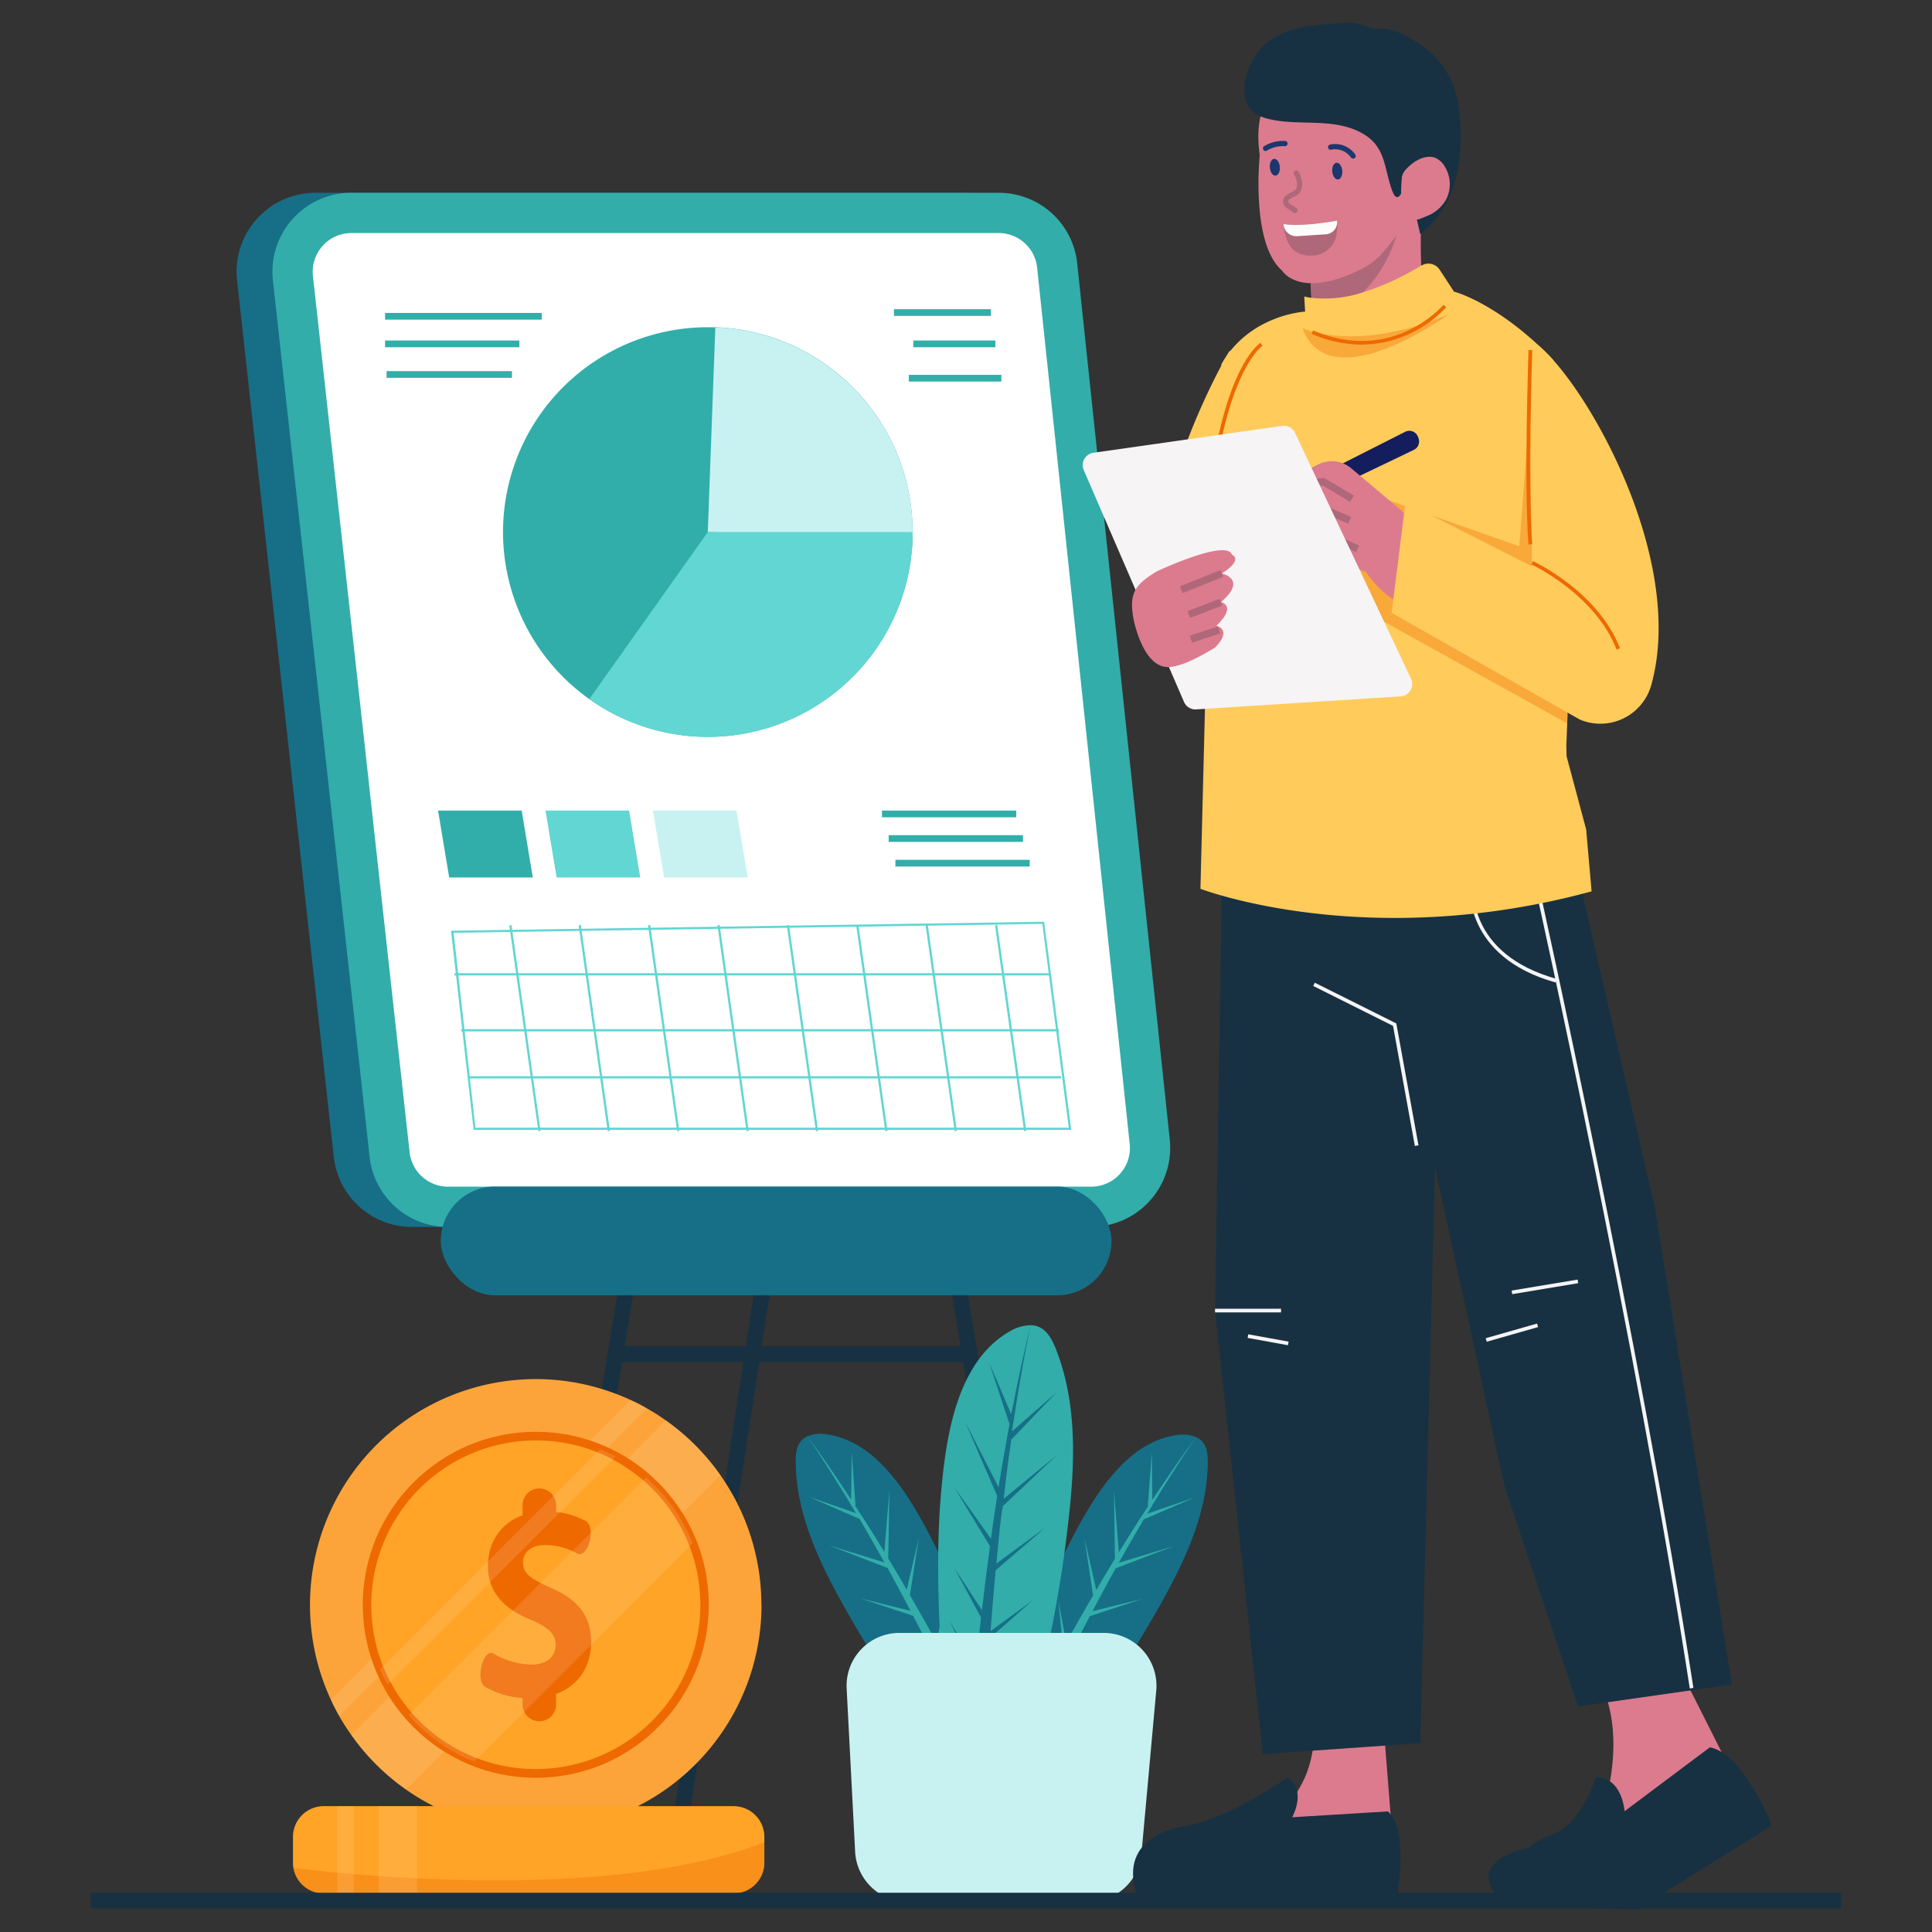 <svg xmlns="http://www.w3.org/2000/svg" id="businessman-doing-financial-analysis-overview" viewBox="0 0 512 512">
  <rect x="0" y="0" width="512" height="512" fill="#333333" stroke="none"/>
  <path fill="#166f87" d="M109.25,325.16a20.9,20.9,0,0,1-20.8-18.63L62.83,74.3A20.91,20.91,0,0,1,83.62,51.09H255.17A20.87,20.87,0,0,1,276,69.81L300.51,302a20.92,20.92,0,0,1-20.8,23.12Z"></path>
  <path fill="#32adaa" d="M118.74,325.16a20.9,20.9,0,0,1-20.8-18.63L72.32,74.3a20.91,20.91,0,0,1,20.8-23.21H264.67a20.87,20.87,0,0,1,20.8,18.72L310,302a20.92,20.92,0,0,1-20.8,23.12Z"></path>
  <path fill="#fff" d="M93.12,61.76H264.67a10.24,10.24,0,0,1,10.18,9.17l24.53,232.23a10.24,10.24,0,0,1-10.18,11.32H118.74a10.25,10.25,0,0,1-10.19-9.12L82.93,73.13A10.25,10.25,0,0,1,93.12,61.76Z"></path>
  <path fill="#31aeaa" d="M241.85,141c0,.47,0,.94,0,1.41a54.28,54.28,0,1,1-54.26-55.69c.67,0,1.34,0,2,0A54.28,54.28,0,0,1,241.85,141Z"></path>
  <path fill="#c8f2f1" d="M241.85,141c0,.47,0,.94,0,1.41L187.57,141l2-54.24A54.28,54.28,0,0,1,241.85,141Z"></path>
  <path fill="#61d6d3" d="M241.85,141c0,.47,0,.94,0,1.41a54.29,54.29,0,0,1-85.68,42.86L187.57,141Z"></path>
  <polygon fill="#31aeaa" points="141.2 232.54 119.04 232.54 116.09 214.81 138.25 214.81 141.2 232.54"></polygon>
  <polygon fill="#61d6d3" points="169.67 232.54 147.51 232.54 144.56 214.81 166.72 214.81 169.67 232.54"></polygon>
  <polygon fill="#c8f2f1" points="198.14 232.54 175.99 232.54 173.03 214.81 195.19 214.81 198.14 232.54"></polygon>
  <rect width="41.52" height="1.78" x="102.05" y="82.93" fill="#31aeaa"></rect>
  <rect width="35.59" height="1.78" x="102.05" y="90.24" fill="#31aeaa"></rect>
  <rect width="35.59" height="1.78" x="233.73" y="214.81" fill="#31aeaa"></rect>
  <rect width="35.59" height="1.78" x="235.51" y="221.33" fill="#31aeaa"></rect>
  <rect width="35.59" height="1.78" x="237.29" y="227.86" fill="#31aeaa"></rect>
  <rect width="33.22" height="1.78" x="102.45" y="98.35" fill="#31aeaa"></rect>
  <rect width="25.7" height="1.78" x="236.9" y="81.94" fill="#31aeaa"></rect>
  <rect width="21.75" height="1.78" x="242.04" y="90.24" fill="#31aeaa"></rect>
  <rect width="24.52" height="1.78" x="240.85" y="99.34" fill="#31aeaa"></rect>
  <path fill="#61d6d3" d="M283.9,299.43H125.51l-6-52.78,157.19-2.38ZM126,298.84H283.22l-7-54-156,2.36Z"></path>
  <rect width="157.78" height=".59" x="120.44" y="257.91" fill="#61d6d3"></rect>
  <rect width="158.38" height=".59" x="122.22" y="272.74" fill="#61d6d3"></rect>
  <rect width="157.19" height=".59" x="124" y="285.2" fill="#61d6d3"></rect>
  <rect width=".59" height="55.11" x="138.83" y="244.89" fill="#61d6d3" transform="rotate(-8.04 139.214 272.538)"></rect>
  <rect width=".59" height="55.11" x="157.21" y="244.89" fill="#61d6d3" transform="rotate(-8.04 157.589 272.543)"></rect>
  <rect width=".59" height="55.11" x="175.6" y="244.89" fill="#61d6d3" transform="rotate(-8.04 175.964 272.547)"></rect>
  <rect width=".59" height="55.11" x="193.99" y="244.89" fill="#61d6d3" transform="rotate(-8.04 194.338 272.551)"></rect>
  <rect width=".59" height="55.11" x="212.38" y="244.89" fill="#61d6d3" transform="rotate(-8.04 212.784 272.56)"></rect>
  <rect width=".59" height="55.11" x="230.77" y="244.89" fill="#61d6d3" transform="rotate(-8.04 231.159 272.565)"></rect>
  <rect width=".59" height="55.11" x="249.16" y="244.89" fill="#61d6d3" transform="rotate(-8.04 249.533 272.57)"></rect>
  <rect width=".59" height="55.11" x="267.55" y="244.89" fill="#61d6d3" transform="rotate(-8.04 267.913 272.503)"></rect>
  <rect width="178.7" height="4.15" x="101.28" y="413.88" fill="#173142" transform="rotate(-81.25 190.643 415.963)"></rect>
  <rect width="4.15" height="177.08" x="264.58" y="328.87" fill="#173142" transform="rotate(-9.37 266.58 417.34)"></rect>
  <rect width="178.96" height="4.15" x="64.28" y="413.88" fill="#173142" transform="rotate(-80.73 153.788 415.967)"></rect>
  <rect width="95.49" height="4.15" x="161.53" y="356.8" fill="#173142"></rect>
  <rect width="177.75" height="28.82" x="116.81" y="314.45" fill="#166f87" rx="14.41" ry="14.41"></rect>
  <path fill="#fca43a" d="M201.81,425.29A59.83,59.83,0,0,1,93.1,459.79a56.11,56.11,0,0,1-3.19-5c-.81-1.42-1.56-2.87-2.23-4.35A59.84,59.84,0,0,1,167.1,371q2.24,1,4.35,2.24,2.6,1.47,5,3.18a59.88,59.88,0,0,1,25.33,48.89Z"></path>
  <g opacity=".15">
    <path fill="#ffe7ca" d="M171.45,373.22,89.91,454.76c-.81-1.42-1.56-2.87-2.23-4.35L167.1,371Q169.34,372,171.45,373.22Z"></path>
  </g>
  <g opacity=".15">
    <path fill="#ffe7ca" d="M190.91,390.86l-83.36,83.36A60,60,0,0,1,93.1,459.79l83.38-83.39A60.05,60.05,0,0,1,190.91,390.86Z"></path>
  </g>
  <circle cx="141.99" cy="425.29" r="45.85" fill="#ee6900"></circle>
  <path fill="#ffa426" d="M185.62,425.29a43.65,43.65,0,0,1-82,20.73,44.23,44.23,0,0,1-1.93-4,43.66,43.66,0,0,1,57-57,39.38,39.38,0,0,1,4,1.93,43.55,43.55,0,0,1,22.91,38.39Z"></path>
  <path fill="#ee6900" d="M156.65,435.15c0-6.76-3.38-11.18-10.54-14.31-5.24-2.35-7.52-3.7-7.52-6.76,0-2.49,1.92-4.63,5.89-4.63a16.94,16.94,0,0,1,8.49,2.28c3.09,1.28,5.13-7.47,2.05-8.75a20.64,20.64,0,0,0-7.65-2.28v-1.8a4.44,4.44,0,0,0-4.44-4.45h0a4.44,4.44,0,0,0-4.44,4.45v2.67c-5.82,2.09-9.18,7.21-9.18,13.44,0,7,4.4,11.39,11.14,14.16,4.88,2.06,6.8,3.77,6.8,6.76s-2.22,5.2-6.44,5.2a20.66,20.66,0,0,1-10.17-3c-2.89-1.07-4.76,7.9-1.87,9a22.39,22.39,0,0,0,9.72,2.85v1.73a4.44,4.44,0,0,0,4.44,4.44h0a4.44,4.44,0,0,0,4.44-4.44v-2.8C153.65,446.62,156.65,441.23,156.65,435.15Z"></path>
  <g opacity=".15">
    <path fill="#ffe7ca" d="M183.55,409l-57.82,57.83a44.84,44.84,0,0,1-17.46-12.35l62.93-62.94A44.78,44.78,0,0,1,183.55,409Z"></path>
  </g>
  <g opacity=".15">
    <path fill="#ffe7ca" d="M163.18,386l-60.46,60.45a42.3,42.3,0,0,1-2-4.13L159,384.06A43.61,43.61,0,0,1,163.18,386Z"></path>
  </g>
  <path fill="#ffa426" d="M202.56,486.8v6.82a8.15,8.15,0,0,1-8.15,8.15H85.79a8.13,8.13,0,0,1-8.15-8.15V486.8a8.15,8.15,0,0,1,8.15-8.15H194.41A8.15,8.15,0,0,1,202.56,486.8Z"></path>
  <g opacity=".35">
    <path fill="#ee6900" d="M202.56,488.18v5.44a8.15,8.15,0,0,1-8.15,8.15H85.79a8.15,8.15,0,0,1-8-6.74C92.63,496.87,161.9,504.24,202.56,488.18Z"></path>
  </g>
  <g opacity=".15">
    <rect width="4.35" height="23.12" x="89.39" y="478.65" fill="#ffe7ca"></rect>
  </g>
  <g opacity=".15">
    <rect width="10.16" height="23.12" x="100.36" y="478.65" fill="#ffe7ca"></rect>
  </g>
  <path fill="#166f87" d="M320.07,387.6c-.11,13.27-5.91,25.77-12.39,37.33q-6.58,11.77-14.25,22.9c-1,1.49-2.06,3-3.15,4.42l-12.34,0-1.31.21c0-.07.07-.14.09-.21l-10.22,0c.66-2.25,1.43-4.47,2.19-6.68.17-.51.36-1,.54-1.52.07-.24.16-.48.24-.72A297.65,297.65,0,0,1,282,411.89c.86-1.79,1.75-3.55,2.67-5.3,5.68-10.71,14.15-24.63,27.43-26.31a9.17,9.17,0,0,1,4.82.55,4.49,4.49,0,0,1,1.78,1.31C319.92,383.63,320.09,385.69,320.07,387.6Z"></path>
  <polygon fill="#40937d" points="277.94 452.23 288.41 450.56 281.72 452.24 277.94 452.23"></polygon>
  <path fill="#32adaa" d="M303.12,402.64q-3.4,5.73-6.64,11.52l14.66-4.45-15.48,5.9-2.25,4.09c-1.32,2.41-2.6,4.85-3.89,7.27l13.21-3.24-13.92,4.57q-3.18,6-6.24,12.09l11.21-2.7-11.86,4c-1.76,3.5-3.48,7-5.2,10.53H273.4c.8-1.54,1.61-3.06,2.43-4.6l-.21-3-.66-9.85,1.2,7.93.5,3.36q2.5-4.68,5.08-9.32l-1.26-12.53,2.08,11.07q3.51-6.29,7.12-12.48l-2.29-15.15,3.14,13.71c.48-.84,1-1.67,1.46-2.52,1.14-1.93,2.32-3.86,3.48-5.78l-.26-18,1.29,16.33q3.06-5,6.19-9.85v0h.06c.52-.82,1-1.64,1.58-2.45h-.14l1.07-14.17.1,12.6c3.74-5.65,7.58-11.21,11.58-16.68-4,5.92-7.86,11.95-11.57,18.06v.23h-.12c-.4.66-.8,1.31-1.19,2l12.48-4.28Z"></path>
  <path fill="#166f87" d="M210.88,387.43c.06,13.26,5.82,25.78,12.27,37.36q6.54,11.79,14.17,22.95c1,1.49,2.05,3,3.13,4.43l12.35,0,1.31.22-.1-.22,10.23,0c-.66-2.26-1.42-4.47-2.18-6.69-.16-.51-.35-1-.53-1.52q-.11-.36-.24-.72a295.47,295.47,0,0,0-12.43-31.44q-1.29-2.68-2.66-5.31c-5.64-10.73-14.07-24.68-27.34-26.4a9.21,9.21,0,0,0-4.83.53,4.63,4.63,0,0,0-1.78,1.31C211,383.45,210.87,385.51,210.88,387.43Z"></path>
  <polygon fill="#40937d" points="252.8 452.19 242.33 450.48 249.02 452.19 252.8 452.19"></polygon>
  <path fill="#32adaa" d="M227.78,402.52q3.38,5.75,6.6,11.54l-14.65-4.5,15.47,5.95,2.23,4.1c1.31,2.41,2.59,4.85,3.87,7.28l-13.2-3.28,13.9,4.61q3.17,6,6.2,12.11L237,437.59l11.84,4.06q2.61,5.25,5.16,10.54h3.33c-.8-1.54-1.6-3.06-2.42-4.6l.22-3,.69-9.84-1.22,7.92-.52,3.36q-2.49-4.68-5.05-9.33l1.31-12.53-2.12,11.06q-3.48-6.28-7.08-12.5l2.34-15.14-3.18,13.7c-.48-.84-1-1.68-1.45-2.52-1.14-1.94-2.31-3.87-3.46-5.79l.31-18-1.34,16.32q-3-5-6.16-9.88v0h-.06c-.52-.82-1-1.64-1.57-2.46h.14l-1-14.16-.15,12.59Q220,388.89,214,380.66c4,5.93,7.83,12,11.51,18.11V399h.13l1.18,2-12.46-4.32Z"></path>
  <path fill="#32adaa" d="M283.05,403.85q-.46,4-1,8-1.67,11.87-4.14,23.58c-.53,2.43-1.07,4.87-1.71,7.28-.17.63-.34,1.28-.54,1.92a58.63,58.63,0,0,1-2.63,7.55l-22.73,0c-.28-2.65-.44-5.31-.59-8-1-16.66-1.76-33.41-.19-50,1.35-14.35,4.3-33.49,18.11-41.38a11,11,0,0,1,5.53-1.6,5.57,5.57,0,0,1,2.55.64c2,1.07,3.13,3.28,4,5.38C285.59,371.85,284.9,388.21,283.05,403.85Z"></path>
  <path fill="#166f87" d="M265,404.63c-.35,3.24-.65,6.49-.95,9.73l13-9.56-13.19,11.34q-.75,8.06-1.35,16.12l11.07-8.08L262.42,434c-.33,4.72-.64,9.46-.91,14.19l8-4.9,4.11-2.52L269.23,444l-7.81,5.8c0,.8-.09,1.59-.13,2.4h-3.68c.26-3,.54-5.94.83-8.91l-6.79-13.67,7,11.61c.41-4.18.86-8.37,1.33-12.54l-7.09-13.18,7.33,11.2c.66-5.65,1.36-11.31,2.13-16.94l-9.43-15.59,9.7,13.63c.16-1.14.29-2.28.46-3.43.38-2.65.78-5.28,1.18-7.94l-8.49-19.63,8.86,17.32c.73-4.55,1.5-9.1,2.33-13.62l-.05-.05.06,0c.2-1.14.41-2.27.61-3.41l-.15.07-5.28-16L268,374.84c1.52-7.91,3.2-15.78,5.1-23.61q-2.58,12.51-4.45,25.12l.09.22-.15.06c-.13.9-.26,1.79-.4,2.69L280,369l-12,12.52c-.76,5.21-1.43,10.44-2,15.66l14.07-11.56-14.3,13.52C265.42,401,265.21,402.78,265,404.63Z"></path>
  <path fill="#c8f2f1" d="M288.57,504h-48a14,14,0,0,1-13.95-13.25l-2.25-43.31a14,14,0,0,1,13.95-14.7h54.2A14,14,0,0,1,306.42,448l-3.93,43.31A14,14,0,0,1,288.57,504Z"></path>
  <path fill="#dc7b8e" d="M439.73,431.56l18.65,37L418,496.47s18.06-31.23,4.57-53.57Z"></path>
  <path fill="#173142" d="M468.56,484.44a1.46,1.46,0,0,0,.57-1.83v0c-1.85-4.22-8.54-18.22-16-19.55L430.53,480s-.62-9.05-7.57-9c0,0-3.47,10.52-9.4,14.09-2.35,1.42-5.71,2.13-8.45,4.52,0,0-19.84,4-5.34,15.43l34.1,1Z"></path>
  <path fill="#dc7b8e" d="M366.86,459.91,369,486.85l-44.29.93s22.61-4.33,23.54-27.87Z"></path>
  <path fill="#173142" d="M370,503.88s.09-.41.21-1.15c.7-4.09,2.62-18-2.37-22.69l-25.4,1.55s4-7.12-1.23-10.53c0,0-16.42,11.46-27.87,13,0,0-17.34,2.16-12.08,18Z"></path>
  <polygon fill="#173142" points="323.94 226.86 322 347.32 334.63 464.87 376.4 461.95 380.29 309.43 398.74 393.95 418.17 452.24 458.98 446.41 438.57 320.12 415.26 219.09 323.94 226.86"></polygon>
  <polygon fill="#f6f4f5" points="374.95 303.69 369.17 271.87 348.01 261.29 348.44 260.43 370.04 271.22 375.91 303.52 374.95 303.69"></polygon>
  <rect width="17.49" height=".97" x="322" y="346.83" fill="#f6f4f5"></rect>
  <rect width=".97" height="10.86" x="335.6" y="349.66" fill="#f6f4f5" transform="rotate(-79.7 336.05 355.086)"></rect>
  <rect width="17.73" height=".97" x="400.57" y="340.52" fill="#f6f4f5" transform="rotate(-9.44 409.602 341.109)"></rect>
  <rect width="14.14" height=".97" x="393.61" y="352.66" fill="#f6f4f5" transform="rotate(-15.92 400.749 353.198)"></rect>
  <path fill="#f6f4f5" d="M447.81,447.45c-14.4-93.13-40.53-210.57-40.8-211.74l.95-.21c.26,1.17,26.4,118.64,40.81,211.81Z"></path>
  <path fill="#f6f4f5" d="M412.21,260.36c-24.4-6.84-22.71-25.59-22.69-25.78l1,.1c-.07.74-1.59,18.14,22,24.74Z"></path>
  <path fill="#ffcb5b" d="M325.64,93.29c-4.22,7.36-34.68,63-8.78,93.47,0,0,37.43-60.88,9.86-93.56A.66.66,0,0,0,325.64,93.29Z"></path>
  <path fill="#dc7b8e" d="M379.75,87.28c-5.22-8.7-2.55-39.78-2.55-39.78L354.47,59.32l-7.67,4,1,21.35.5,10.52Z"></path>
  <path fill="#af6879" d="M347.8,84.67c18.07-3.84,22.48-23,22.48-23l-15.81-2.31-7.67,4Z"></path>
  <path fill="#dc7b8e" d="M341.75,21s-10.36,3.24-7.9,20.11c0,0-2.47,23.33,5.89,30.57,0,0,4.71,8,21.5-.62a17.12,17.12,0,0,0,5.09-4c2.67-3.07,7.1-8.63,9-13.78,2.86-7.62,5.76-19.38,5.76-19.38L376.53,20S345.2,8,341.75,21Z"></path>
  <path fill="#173142" d="M370.29,52.23c-.73.05-1.22-1.3-1.56-2.3-2-5.93-1.63-11.17-7.72-14.6-7.87-4.42-17.24-1.66-25.57-4-7.24-2.05-6.59-9.5-3.54-15.19,4.71-8.79,14.3-9.4,23.14-10a15.08,15.08,0,0,1,5.53.3A21.38,21.38,0,0,0,364,7.56c.85.12,1.72,0,2.58,0,3.14.13,7.85,2.84,10.44,4.64a23.32,23.32,0,0,1,8,10.16,22.15,22.15,0,0,1,1.36,4.87c1.09,6.64,2.79,25.11-10,34.82l-.85-3.69q-.57-7.23-1.12-14.46a3.92,3.92,0,0,0-2.72,2.5c-.59,1.35.32,3.72-.3,4.75C371,51.91,370.62,52.2,370.29,52.23Z"></path>
  <path fill="#dc7b8e" d="M377.92,57.34a10,10,0,0,0,5.28-4.4,8.9,8.9,0,0,0-.38-8.89,5.35,5.35,0,0,0-2.41-2.2c-2.21-.88-5.22.25-7.73,2.95a4.59,4.59,0,0,0-1.18,2.67c-.62,5.7.37,10,2.52,10.71C375.11,58.56,376.4,58,377.92,57.34Z"></path>
  <ellipse cx="337.84" cy="44.32" fill="#1d366d" rx="1.33" ry="2.23" transform="rotate(-5.23 337.842 44.282)"></ellipse>
  <ellipse cx="354.39" cy="45.35" fill="#1d366d" rx="1.33" ry="2.23" transform="rotate(-5.23 354.358 45.366)"></ellipse>
  <path fill="#1c386e" d="M358.7 42a.68.68 0 0 1-.7-.29 5.16 5.16 0 0 0-5.17-2.06.69.69 0 1 1-.32-1.34 6.48 6.48 0 0 1 6.63 2.62.69.69 0 0 1-.18 1A.85.85 0 0 1 358.7 42ZM335.5 40a.69.69 0 0 1-.49-1.26 9.5 9.5 0 0 1 5.61-1.37.67.67 0 0 1 .6.76.69.69 0 0 1-.76.61 8.24 8.24 0 0 0-4.73 1.18A.63.63 0 0 1 335.5 40Z"></path>
  <path fill="#af6879" d="M343.3 56.45a.66.66 0 0 1-.52-.11l-2.07-1.41a.77.77 0 0 1-.18-.18 2.26 2.26 0 0 1-.46-1.84c.24-1 1.23-1.47 2.09-1.92a3.94 3.94 0 0 0 1.22-.8c.66-1 .26-2.78-.45-4a.69.69 0 1 1 1.2-.69c.91 1.57 1.42 4 .39 5.46a4.46 4.46 0 0 1-1.72 1.25c-.58.3-1.3.68-1.39 1a1 1 0 0 0 .19.63l2 1.34a.69.69 0 0 1 .18.95A.68.68 0 0 1 343.3 56.45ZM354.23 61.9a6.61 6.61 0 0 1-6.49 5.83 6.89 6.89 0 0 1-5.1-1.6 7.79 7.79 0 0 1-1.84-3.34 11.81 11.81 0 0 1-.65-3.46s4.09.9 14.17-.9A11.59 11.59 0 0 1 354.23 61.9Z"></path>
  <path fill="#fefcfb" d="M351.37,62.09l-7.58.5a3.4,3.4,0,0,1-3.64-3.22v0s4.09.9,14.17-.9v0A3.19,3.19,0,0,1,351.37,62.09Z"></path>
  <path fill="#ffcb5b" d="M421.79,236.22c-59.69,16.24-103.66-.68-103.66-.68l2.4-95.69,3.17-43.38c7.53-13.15,22.17-13.89,22.17-13.89l-.23-4a17.85,17.85,0,0,0,1.89.34h0a32.4,32.4,0,0,0,13.66-1.44h0a68.38,68.38,0,0,0,15.41-7.09h0s0,0,.08,0a3.56,3.56,0,0,1,4.85,1.09l3.79,5.8s11.42,2.88,25.74,17.49c3,3,4.33,17.4,4.85,34.45.12,4.32.18,8.81.23,13.34s0,8.92,0,13.3c-.11,14.87-.55,28.59-.81,35.93-.14,3.55-.23,5.62-.23,5.62l.06,3,5.19,19.41Z"></path>
  <g opacity=".36">
    <path fill="#ee6900" d="M384,83.22S352.39,106.39,345.17,87C345.17,87,359.63,93.73,384,83.22Z"></path>
  </g>
  <path fill="#ee6900" d="M360.9,91.33a33.88,33.88,0,0,1-13.31-2.86l.38-.9c21.17,9,34.43-6.64,34.56-6.79l.75.62A31.12,31.12,0,0,1,360.9,91.33Z"></path>
  <g opacity=".36">
    <path fill="#ee6900" d="M416.16,155.79c-.11,14.87-.55,28.59-.81,35.93l-57.41-31.89,8.75-27.69,35.94,12.63,3.4-44.69Z"></path>
  </g>
  <path fill="#141d5d" d="M354.6,123.44l17.77-9a2.45,2.45,0,0,1,3.43,1.37l.14.41a2.45,2.45,0,0,1-1.25,3l-17.92,8.6a2.45,2.45,0,0,1-3.44-1.62h0A2.46,2.46,0,0,1,354.6,123.44Z"></path>
  <path fill="#dc7b8e" d="M382.11,145.44l-10.86-10.25-13.2-11.12a7.94,7.94,0,0,0-8.67-1l-6.66,3.33-1.33.66,9.05,21.42,11.46,3s6.63,9.95,12.67,8.45l10.25,1.2Z"></path>
  <polygon fill="#af6879" points="357.78 133 350.52 128.64 344.81 129.22 344.61 127.28 350.96 126.65 358.78 131.34 357.78 133"></polygon>
  <polygon fill="#af6879" points="357.29 138.79 352.63 136.75 346.77 136.46 346.87 134.52 353.08 134.83 358.07 137.01 357.29 138.79"></polygon>
  <polygon fill="#af6879" points="359.4 146.33 354.74 144.29 348.88 144 348.98 142.06 355.19 142.37 360.18 144.55 359.4 146.33"></polygon>
  <path fill="#ee6900" d="M322.83,120.82l-.95-.17c4.46-24.76,11.86-29.62,12.17-29.81l.51.82-.25-.41.25.41C334.49,91.71,327.2,96.6,322.83,120.82Z"></path>
  <path fill="#ffcb5b" d="M405.08,92.27c0-1.34,1.44-1.69,2.48-.85,13,10.61,39.43,56.92,30,90.27a14,14,0,0,1-18.89,9l-49.87-28.28,3.67-29.31,33.52,17Z"></path>
  <path fill="#f6f4f5" d="M289.7,120l50.05-7.14a3.31,3.31,0,0,1,3.45,1.86l30.73,65.14a3.29,3.29,0,0,1-2.77,4.69L317,188a3.28,3.28,0,0,1-3.23-2l-26.59-61.48A3.29,3.29,0,0,1,289.7,120Z"></path>
  <path fill="#ee6900" d="M405.06 144.32c-1.2-15.39 0-51.18 0-51.54l1 0c0 .36-1.2 36.1 0 51.44ZM428.41 172.15c-5.69-14.7-22.41-22.49-22.58-22.57l.4-.88c.17.08 17.25 8 23.08 23.09Z"></path>
  <path fill="#dc7b8e" d="M301.36,167.66a29.26,29.26,0,0,1-1.11-4.47c-1-6.43.95-8.45,6.29-11.76,0,0,18.51-8.71,19.92-4.44,0,0,3.28,1.18-2.68,5,0,0,7,1.4-.22,7.58,0,0,4.42.88-1.22,6.27,0,0,4.42.88-.33,5.76-3.08,1.89-9.8,5.8-13.43,5.1S302.7,171.68,301.36,167.66Z"></path>
  <rect width="11.59" height="1.94" x="312.62" y="153.17" fill="#af6879" transform="rotate(-21.97 318.367 154.12)"></rect>
  <rect width="9.12" height="1.94" x="314.74" y="160.23" fill="#af6879" transform="rotate(-21.06 319.363 161.215)"></rect>
  <rect width="7.83" height="1.94" x="314.72" y="166.12" fill="#af6879" transform="rotate(-18.2 322.34 165.428)"></rect>
  <rect width="463.86" height="4.15" x="24.07" y="501.6" fill="#173142"></rect>
</svg>
